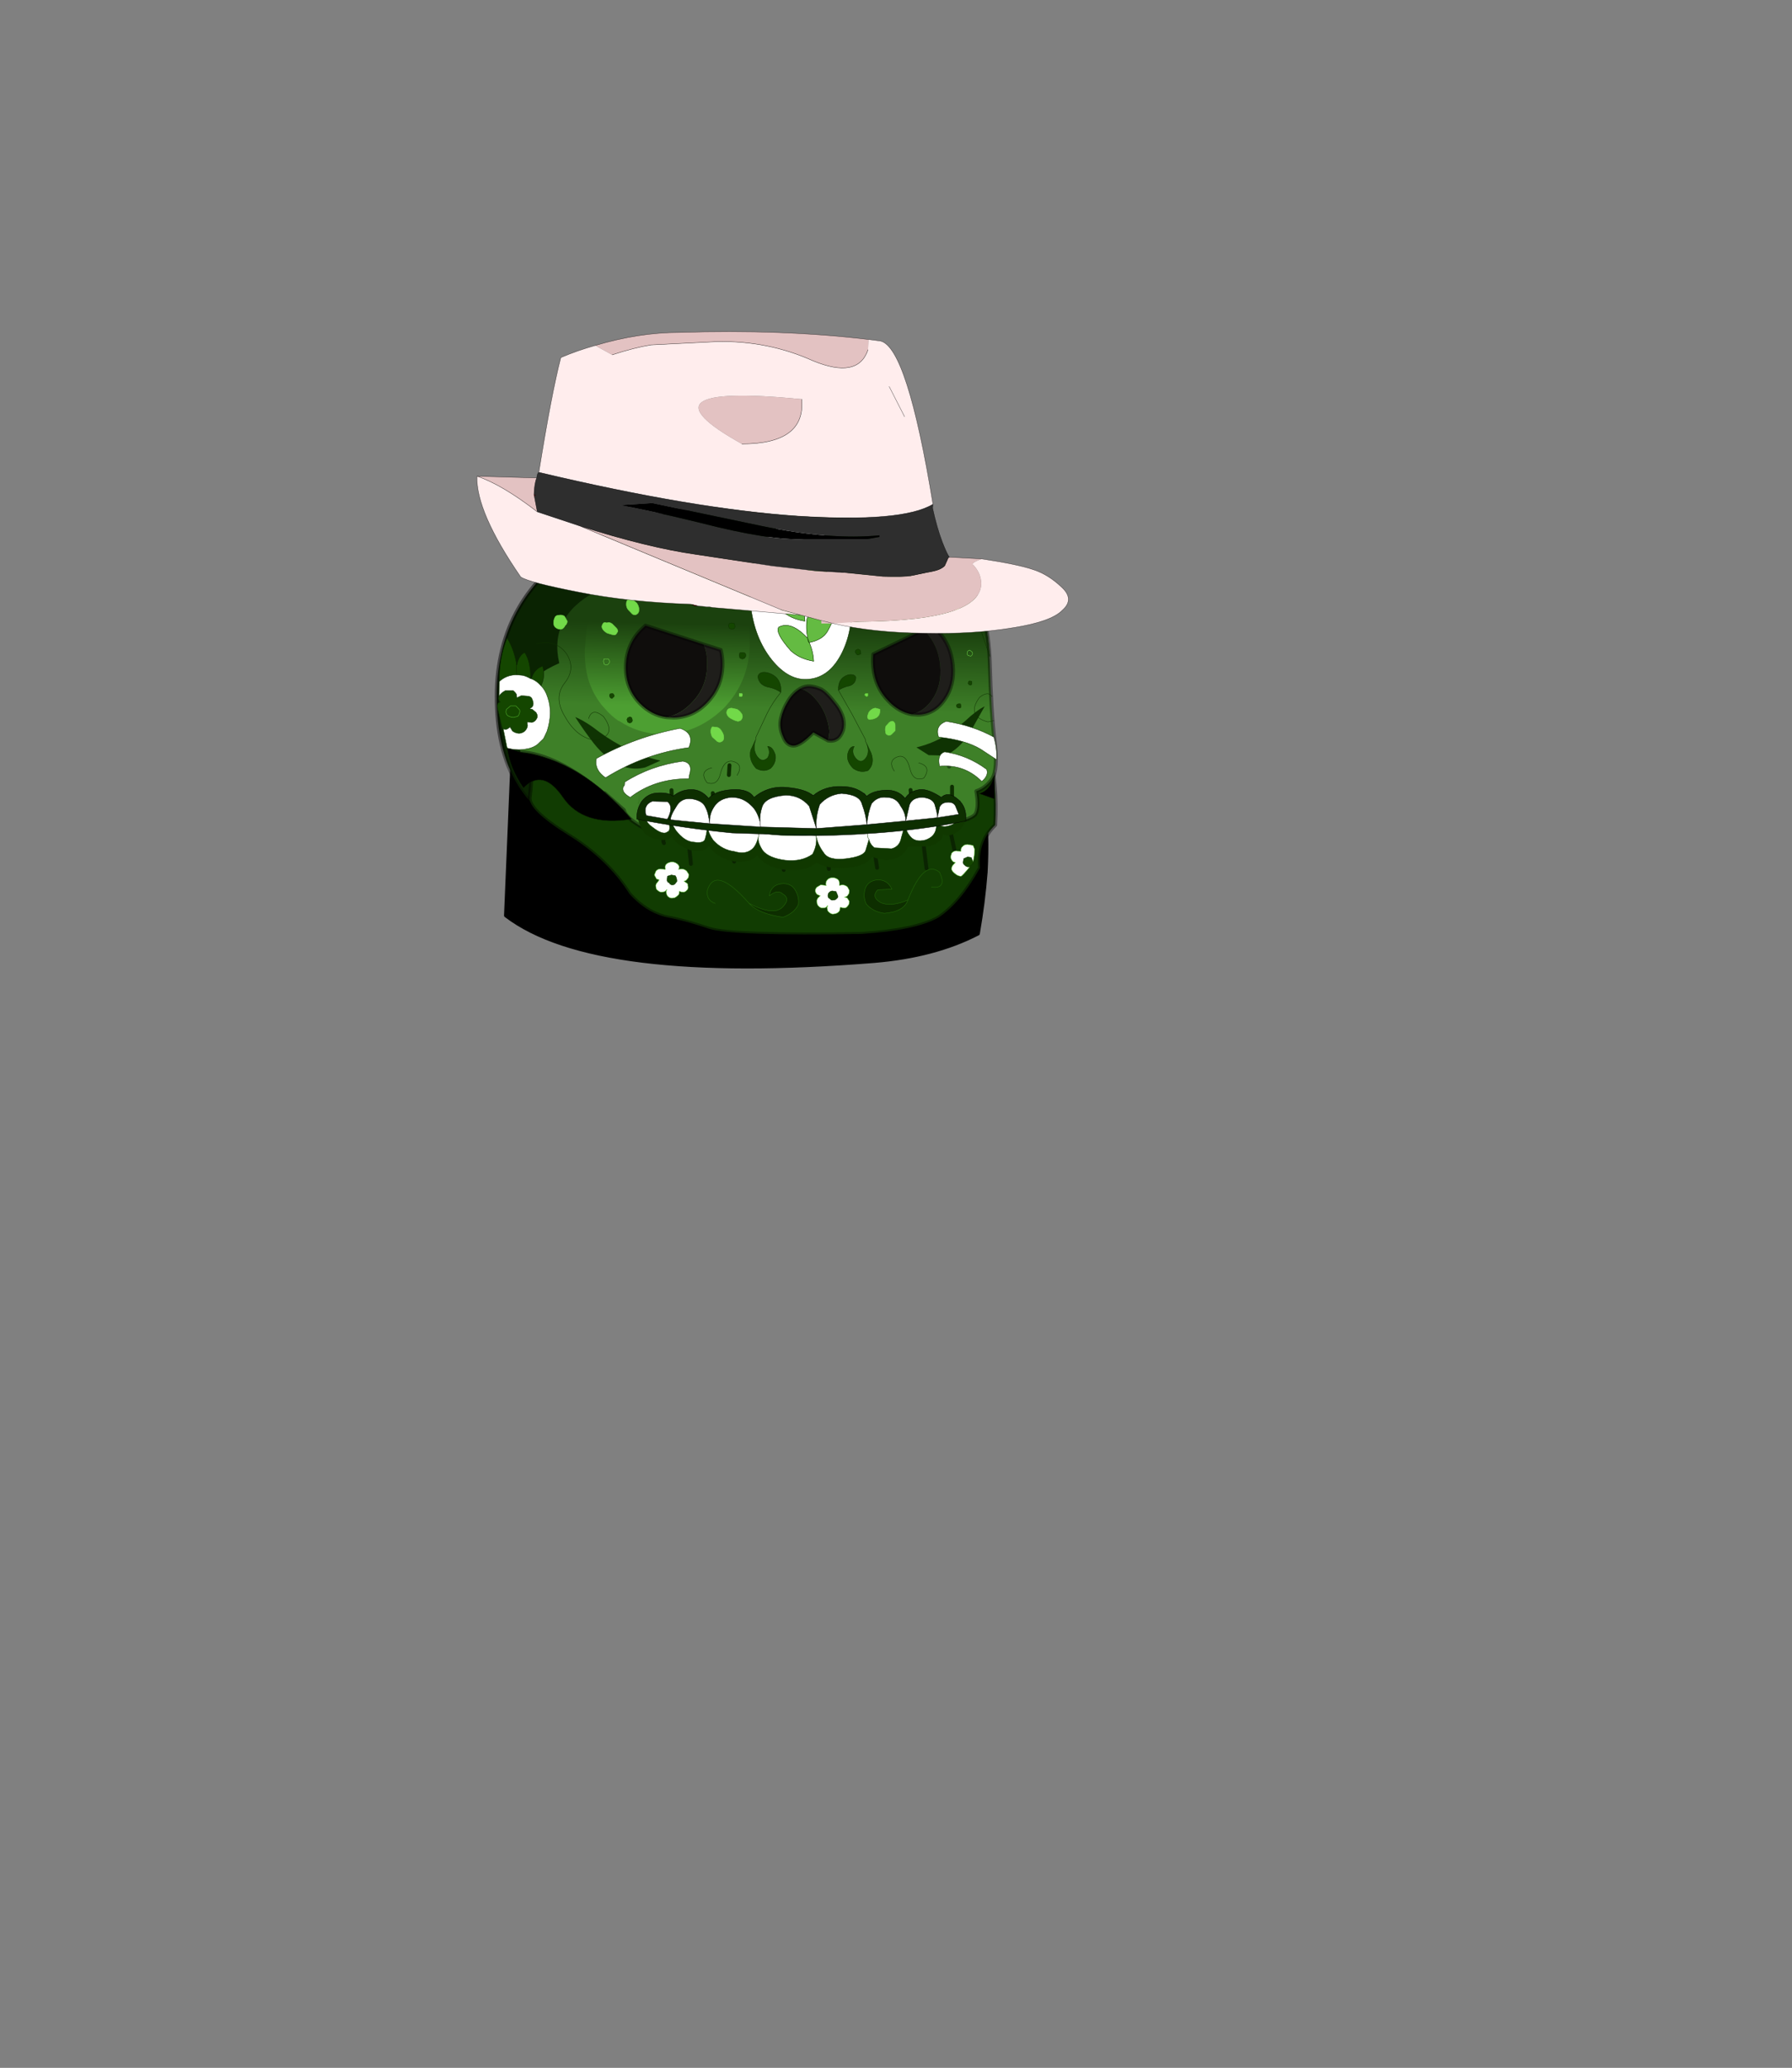 <?xml version="1.0" encoding="UTF-8" standalone="no"?>
<svg xmlns:xlink="http://www.w3.org/1999/xlink" height="531.5px" width="460.6px" xmlns="http://www.w3.org/2000/svg">
  <rect width="100%" height="100%" fill="#808080" stroke="none"/>
  <g transform="matrix(1.0, 0.0, 0.0, 1.0, 193.65, 334.05)">
    <use height="163.75" transform="matrix(1.0, 0.0, 0.0, 1.0, -71.1, -248.85)" width="152.1" xlink:href="#shape0"/>
  </g>
  <defs>
    <g id="shape0" transform="matrix(1.0, 0.0, 0.0, 1.0, 71.1, 248.85)">
      <path d="M59.7 -109.85 Q59.1 -102.1 57.7 -94.1 46.6 -88.35 31.1 -87.05 -40.8 -81.3 -63.6 -98.75 L-61.5 -148.8 55.6 -147.95 Q60.8 -129.25 59.7 -109.85" fill="#000000" fill-rule="evenodd" stroke="none"/>
      <path d="M59.7 -109.85 Q59.1 -102.1 57.7 -94.1 46.6 -88.35 31.1 -87.05 -40.8 -81.3 -63.6 -98.75 L-61.5 -148.8 55.6 -147.95 Q60.8 -129.25 59.7 -109.85 Z" fill="none" stroke="#000000" stroke-linecap="round" stroke-linejoin="round" stroke-opacity="0.988" stroke-width="1.0"/>
      <path d="M43.15 -194.25 Q59.4 -185.65 57.35 -175.3 65.55 -140.85 52.6 -122.95 6.25 -115.8 -42.0 -118.9 -64.65 -125.4 -65.9 -151.9 -67.2 -178.4 -46.15 -192.6 -31.45 -202.65 -10.9 -203.4 -2.9 -204.0 5.2 -203.4 26.85 -202.75 43.15 -194.25" fill="#0a2302" fill-rule="evenodd" stroke="none"/>
      <path d="M43.15 -194.25 Q59.4 -185.65 57.35 -175.3 65.55 -140.85 52.6 -122.95 6.25 -115.8 -42.0 -118.9 -64.65 -125.4 -65.9 -151.9 -67.2 -178.4 -46.15 -192.6 -31.45 -202.65 -10.9 -203.4 -2.9 -204.0 5.2 -203.4 26.85 -202.75 43.15 -194.25 Z" fill="none" stroke="url(#gradient0)" stroke-linecap="round" stroke-linejoin="round" stroke-width="1.0"/>
      <path d="M-23.8 -124.85 L-23.4 -122.25 -23.25 -122.1 -23.25 -121.6 -23.15 -120.45 -23.15 -120.35 -23.4 -120.6 -23.15 -120.45 -23.4 -120.7 -23.8 -124.85 M-23.4 -122.25 L-23.25 -121.6 -23.4 -122.25" fill="#cfc4a9" fill-rule="evenodd" stroke="none"/>
      <path d="M7.8 -110.45 L6.2 -120.0 7.8 -110.45 M19.4 -110.7 L18.15 -120.25 19.4 -110.7 M6.2 -120.0 L12.55 -120.2 18.15 -120.25 30.4 -120.1 Q34.75 -119.95 43.15 -121.6 48.8 -122.5 50.4 -121.45 L50.8 -127.85 55.65 -126.45 Q56.3 -130.6 55.8 -132.7 59.0 -141.75 60.4 -141.25 62.75 -132.85 62.15 -122.0 57.65 -117.7 58.25 -111.0 53.25 -101.95 47.55 -98.2 41.8 -94.95 27.8 -94.0 -5.55 -93.45 -11.45 -95.35 -17.05 -97.25 -21.3 -98.1 -27.25 -99.1 -31.9 -104.35 -37.5 -113.2 -47.65 -119.45 -57.9 -125.85 -57.5 -129.1 -57.0 -132.5 -56.85 -140.2 -51.4 -140.35 -48.5 -141.45 L-47.75 -141.95 Q-46.0 -143.25 -43.4 -143.25 -40.4 -140.35 -40.3 -136.6 -40.4 -132.75 -35.9 -128.35 -31.5 -124.0 -29.9 -132.7 -27.15 -133.6 -24.75 -131.75 L-18.0 -130.75 Q-10.95 -129.7 -7.45 -128.2 -0.95 -125.25 0.95 -119.5 L6.2 -120.0 M-23.8 -124.85 L-23.9 -125.25 Q-24.25 -126.0 -24.4 -127.95 -24.3 -128.7 -24.5 -129.35 L-24.65 -130.95 -24.5 -129.35 Q-24.3 -128.7 -24.4 -127.95 -24.25 -126.0 -23.9 -125.25 L-23.8 -124.85 -23.4 -120.7 -23.15 -120.45 -23.4 -120.6 -23.15 -120.35 -23.15 -120.45 -23.25 -121.6 -23.25 -122.1 -23.4 -122.25 -23.8 -124.85 M51.65 -115.7 L50.4 -121.45 51.65 -115.7 M44.5 -110.85 L43.15 -121.6 44.5 -110.85 M31.8 -111.0 L30.4 -120.1 31.8 -111.0 M-23.0 -117.35 L-23.15 -117.75 -23.05 -120.2 -23.15 -120.35 -23.05 -120.2 -23.15 -117.75 -23.0 -117.35 M-4.95 -112.6 L-7.45 -128.2 -4.95 -112.6 M-16.05 -112.0 L-18.0 -130.75 -16.05 -112.0" fill="#113c02" fill-rule="evenodd" stroke="none"/>
      <path d="M18.15 -120.25 L19.4 -110.7 M6.2 -120.0 L7.8 -110.45 M6.2 -120.0 L12.55 -120.2 18.15 -120.25 30.4 -120.1 Q34.75 -119.95 43.15 -121.6 48.8 -122.5 50.4 -121.45 L50.8 -127.85 55.65 -126.45 Q56.3 -130.6 55.8 -132.7 59.0 -141.75 60.4 -141.25 62.75 -132.85 62.15 -122.0 57.65 -117.7 58.25 -111.0 53.25 -101.95 47.55 -98.2 41.8 -94.95 27.8 -94.0 -5.55 -93.45 -11.45 -95.35 -17.05 -97.25 -21.3 -98.1 -27.25 -99.1 -31.9 -104.35 -37.5 -113.2 -47.65 -119.45 -57.9 -125.85 -57.5 -129.1 -57.0 -132.5 -56.85 -140.2 -51.4 -140.35 -48.5 -141.45 L-47.75 -141.95 Q-46.0 -143.25 -43.4 -143.25 -40.4 -140.35 -40.3 -136.6 -40.4 -132.75 -35.9 -128.35 -31.5 -124.0 -29.9 -132.7 -27.15 -133.6 -24.75 -131.75 L-18.0 -130.75 Q-10.95 -129.7 -7.45 -128.2 -0.95 -125.25 0.95 -119.5 L6.2 -120.0 M30.4 -120.1 L31.8 -111.0 M43.15 -121.6 L44.5 -110.85 M50.4 -121.45 L51.65 -115.7 M-24.65 -130.95 L-24.5 -129.35 Q-24.3 -128.7 -24.4 -127.95 -24.25 -126.0 -23.9 -125.25 L-23.8 -124.85 -23.4 -122.25 -23.25 -121.6 -23.15 -120.45 -23.15 -120.35 -23.05 -120.2 -23.15 -117.75 -23.0 -117.35 M-18.0 -130.75 L-16.05 -112.0 M-7.45 -128.2 L-4.95 -112.6" fill="none" stroke="#000000" stroke-linecap="round" stroke-linejoin="round" stroke-opacity="0.4" stroke-width="1.0"/>
      <path d="M-59.85 -140.75 L-61.4 -145.0 Q-63.5 -150.25 -60.35 -156.0 -56.4 -160.75 -49.9 -163.6 -55.4 -187.4 -1.45 -189.65 20.7 -190.1 36.05 -187.25 45.9 -185.0 55.65 -183.75 60.25 -177.15 60.75 -164.0 61.1 -150.85 62.0 -143.5 62.9 -136.35 61.35 -133.85 59.65 -131.45 57.3 -130.7 58.05 -126.5 57.05 -124.75 55.8 -123.35 51.05 -122.6 L41.3 -121.95 39.0 -121.7 33.45 -121.35 29.3 -121.1 20.95 -120.7 15.9 -120.35 3.8 -120.45 -9.9 -120.7 -20.75 -121.0 -28.5 -121.45 Q-32.75 -123.75 -33.3 -125.85 L-38.25 -130.2 -38.75 -130.35 Q-50.65 -140.2 -59.85 -140.75 M3.35 -129.5 L3.8 -120.45 3.35 -129.5 M14.95 -129.35 L15.9 -120.35 14.95 -129.35 M28.3 -129.75 L29.3 -121.1 28.3 -129.75 M51.05 -131.85 L51.05 -122.6 51.05 -131.85 M50.3 -137.0 L49.25 -139.2 50.3 -137.0 M-6.3 -134.85 L-6.15 -137.35 -6.3 -134.85 M-9.9 -120.7 L-10.45 -130.2 -9.9 -120.7 M41.3 -121.95 L40.4 -131.0 41.3 -121.95 M-29.55 -127.45 L-29.5 -127.45 -29.25 -130.25 -29.55 -127.45 M-21.05 -130.95 L-20.75 -121.0 -21.05 -130.95" fill="url(#gradient1)" fill-rule="evenodd" stroke="none"/>
      <path d="M55.65 -183.75 Q60.25 -177.15 60.75 -164.0 61.1 -150.85 62.0 -143.5 62.9 -136.35 61.35 -133.85 59.65 -131.45 57.3 -130.7 58.05 -126.5 57.05 -124.75 55.8 -123.35 51.05 -122.6 L41.3 -121.95 39.0 -121.7 33.45 -121.35 29.3 -121.1 20.95 -120.7 15.9 -120.35 3.8 -120.45 -9.9 -120.7 -20.75 -121.0 -28.5 -121.45 Q-32.75 -123.75 -33.3 -125.85 L-38.25 -130.2 M-38.75 -130.35 Q-50.65 -140.2 -59.85 -140.75 M29.3 -121.1 L28.3 -129.75 M15.9 -120.35 L14.95 -129.35 M3.8 -120.45 L3.35 -129.5 M49.25 -139.2 L50.3 -137.0" fill="none" stroke="#000000" stroke-linecap="round" stroke-linejoin="round" stroke-opacity="0.4" stroke-width="1.0"/>
      <path d="M51.05 -122.6 L51.05 -131.85 M40.4 -131.0 L41.3 -121.95 M-10.45 -130.2 L-9.9 -120.7 M-6.15 -137.35 L-6.3 -134.85 M-20.75 -121.0 L-21.05 -130.95" fill="none" stroke="#0d2e00" stroke-linecap="round" stroke-linejoin="round" stroke-width="1.0"/>
      <path d="M12.05 -157.05 Q13.3 -157.75 14.55 -157.65 15.7 -157.6 17.25 -156.95 18.75 -156.3 21.4 -152.8 23.95 -149.35 23.0 -146.25 21.95 -143.25 19.2 -143.7 L19.55 -146.05 Q18.95 -151.1 15.95 -154.4 14.1 -156.55 12.05 -157.05" fill="#1f1e1b" fill-rule="evenodd" stroke="none"/>
      <path d="M12.05 -157.05 Q14.1 -156.55 15.95 -154.4 18.95 -151.1 19.55 -146.05 L19.2 -143.7 15.4 -145.8 Q12.0 -142.3 10.2 -142.4 8.45 -142.5 7.6 -144.8 6.6 -147.05 7.05 -149.25 7.5 -151.55 8.8 -153.65 10.05 -155.85 12.05 -157.05" fill="#0f0d0c" fill-rule="evenodd" stroke="none"/>
      <path d="M19.2 -143.7 Q21.95 -143.25 23.0 -146.25 23.95 -149.35 21.4 -152.8 18.75 -156.3 17.25 -156.95 15.7 -157.6 14.55 -157.65 13.3 -157.75 12.05 -157.05 10.05 -155.85 8.8 -153.65 7.5 -151.55 7.05 -149.25 6.6 -147.05 7.6 -144.8 8.45 -142.5 10.2 -142.4 12.0 -142.3 15.4 -145.8 L19.2 -143.7 Z" fill="none" stroke="#000000" stroke-linecap="round" stroke-linejoin="round" stroke-opacity="0.4" stroke-width="1.0"/>
      <path d="M-5.8 -182.5 Q-1.55 -177.65 -0.95 -170.85 L-0.95 -167.75 Q-1.3 -158.6 -7.65 -152.0 -13.4 -146.45 -20.55 -145.5 L-22.5 -145.35 -22.9 -145.35 -23.0 -145.35 -24.4 -145.35 Q-30.0 -145.75 -34.25 -148.6 L-34.8 -148.85 Q-36.4 -149.95 -37.8 -151.5 L-39.0 -152.85 Q-41.9 -156.5 -42.85 -161.1 -43.4 -163.85 -43.35 -167.0 L-42.9 -172.15 Q-42.5 -176.5 -33.8 -181.6 -25.4 -186.65 -20.15 -188.1 -15.2 -189.6 -10.3 -186.5 -8.4 -185.15 -6.65 -183.4 L-5.8 -182.5" fill="url(#gradient2)" fill-rule="evenodd" stroke="none"/>
      <path d="M-23.9 -138.55 L-27.8 -136.8 Q-30.4 -136.15 -33.05 -136.9 -37.6 -138.65 -41.0 -142.95 -43.6 -146.3 -45.8 -149.75 -43.1 -148.65 -39.6 -145.9 -36.05 -143.3 -32.05 -141.35 -28.15 -139.5 -23.9 -138.55" fill="#0f3303" fill-rule="evenodd" stroke="none"/>
      <path d="M41.9 -141.95 L45.05 -139.95 49.3 -139.85 Q52.95 -141.5 55.65 -145.75 L59.45 -152.5 Q57.3 -151.45 54.5 -148.8 51.7 -146.3 48.45 -144.45 45.3 -142.75 41.9 -141.95" fill="#0f3303" fill-rule="evenodd" stroke="none"/>
      <path d="M-12.8 -168.4 Q-11.8 -166.1 -11.9 -163.25 -11.9 -157.65 -15.55 -153.75 -18.5 -150.45 -22.3 -149.7 -26.15 -150.2 -29.15 -153.25 -32.8 -157.0 -32.8 -162.6 -32.75 -166.0 -31.3 -168.85 -30.5 -170.5 -29.05 -172.0 L-27.75 -173.25 -12.8 -168.4" fill="#0f0d0c" fill-rule="evenodd" stroke="none"/>
      <path d="M-12.8 -168.4 L-8.4 -167.0 Q-7.95 -165.35 -7.95 -163.4 -7.95 -157.85 -11.55 -153.85 -15.2 -149.75 -20.4 -149.6 L-22.3 -149.7 Q-18.5 -150.45 -15.55 -153.75 -11.9 -157.65 -11.9 -163.25 -11.8 -166.1 -12.8 -168.4" fill="#1f1e1b" fill-rule="evenodd" stroke="none"/>
      <path d="M-22.3 -149.7 L-20.4 -149.6 Q-15.2 -149.75 -11.55 -153.85 -7.95 -157.85 -7.95 -163.4 -7.95 -165.35 -8.4 -167.0 L-12.8 -168.4 -27.75 -173.25 -29.05 -172.0 Q-30.5 -170.5 -31.3 -168.85 -32.75 -166.0 -32.8 -162.6 -32.8 -157.0 -29.15 -153.25 -26.15 -150.2 -22.3 -149.7 Z" fill="none" stroke="#000000" stroke-linecap="round" stroke-linejoin="round" stroke-opacity="0.4" stroke-width="1.0"/>
      <path d="M43.75 -172.15 L45.8 -173.25 47.4 -171.85 Q50.75 -168.35 51.25 -163.1 51.75 -158.0 49.15 -154.25 46.55 -150.5 42.4 -150.35 L40.75 -150.45 Q43.8 -151.15 45.9 -154.15 48.5 -157.85 48.0 -163.1 47.5 -168.25 44.15 -171.75 L43.75 -172.15" fill="#1f1e1b" fill-rule="evenodd" stroke="none"/>
      <path d="M43.75 -172.15 L44.15 -171.75 Q47.5 -168.25 48.0 -163.1 48.5 -157.85 45.9 -154.15 43.8 -151.15 40.75 -150.45 37.5 -151.0 34.75 -153.85 31.3 -157.35 30.8 -162.5 30.65 -164.25 30.8 -165.9 L43.75 -172.15" fill="#0f0d0c" fill-rule="evenodd" stroke="none"/>
      <path d="M40.75 -150.45 L42.4 -150.35 Q46.55 -150.5 49.15 -154.25 51.75 -158.0 51.25 -163.1 50.75 -168.35 47.4 -171.85 L45.8 -173.25 43.75 -172.15 30.8 -165.9 Q30.65 -164.25 30.8 -162.5 31.3 -157.35 34.75 -153.85 37.5 -151.0 40.75 -150.45 Z" fill="none" stroke="#000000" stroke-linecap="round" stroke-linejoin="round" stroke-opacity="0.4" stroke-width="1.0"/>
      <path d="M54.05 -176.65 Q54.2 -175.95 53.65 -175.25 L52.35 -174.55 Q51.8 -174.25 51.4 -174.8 50.95 -174.95 51.25 -175.8 51.4 -176.5 51.8 -177.05 52.35 -177.6 52.8 -177.6 L53.9 -177.5 Q54.35 -177.2 54.05 -176.65 M40.95 -180.3 L40.7 -179.0 Q40.4 -178.3 40.0 -178.3 39.4 -178.2 39.0 -178.75 38.45 -179.3 38.45 -180.15 L38.55 -181.25 Q38.85 -182.0 39.3 -182.1 39.85 -182.1 40.25 -181.55 L40.95 -180.3 M47.0 -181.25 L47.6 -180.55 47.6 -179.0 47.0 -177.9 Q46.3 -177.5 45.9 -177.6 45.35 -177.75 45.35 -178.3 45.2 -179.0 45.35 -179.85 45.35 -180.55 45.9 -180.85 46.3 -181.25 47.0 -181.25 M32.4 -180.3 L33.35 -180.15 34.35 -179.0 34.65 -177.75 Q34.5 -177.05 34.05 -176.75 33.65 -176.5 32.95 -176.9 32.4 -177.35 32.1 -178.05 31.7 -178.75 31.8 -179.3 31.95 -180.0 32.4 -180.3 M28.6 -155.55 L28.85 -155.8 29.15 -155.8 29.45 -155.8 29.45 -155.55 29.45 -155.25 29.15 -155.0 Q28.6 -155.25 28.6 -155.55 M29.45 -150.35 Q29.55 -151.05 30.25 -151.6 30.85 -152.05 31.4 -152.05 L32.5 -151.75 Q32.65 -151.35 32.4 -150.6 32.25 -150.05 31.7 -149.65 30.95 -149.2 30.4 -149.2 29.7 -148.95 29.45 -149.35 29.15 -149.8 29.45 -150.35 M36.45 -146.25 L35.5 -145.3 Q34.9 -144.85 34.5 -145.15 33.95 -145.3 33.95 -146.0 33.8 -146.7 34.05 -147.4 L34.9 -148.35 Q35.5 -148.8 35.9 -148.65 36.45 -148.25 36.45 -147.65 L36.45 -146.25 M-32.2 -177.35 Q-32.75 -178.05 -32.65 -179.0 -32.65 -179.6 -32.2 -180.0 -31.65 -180.3 -31.1 -180.0 L-29.95 -179.0 Q-29.4 -178.2 -29.4 -177.35 -29.4 -176.5 -29.95 -176.2 -30.4 -175.8 -31.1 -176.2 L-32.2 -177.35 M-37.7 -173.95 Q-37.0 -174.25 -36.3 -173.7 L-35.15 -172.55 Q-34.6 -171.85 -35.05 -171.45 -35.3 -170.75 -36.0 -170.85 L-37.55 -171.3 Q-38.55 -171.85 -38.85 -172.55 -39.1 -173.1 -38.7 -173.7 -38.4 -174.25 -37.7 -173.95 M-3.2 -155.8 L-2.95 -155.8 -2.8 -155.55 Q-2.8 -155.25 -2.95 -155.1 -2.95 -155.0 -3.2 -155.0 L-3.65 -155.1 -3.65 -155.55 -3.65 -155.8 -3.2 -155.8 M-6.75 -151.45 Q-6.45 -152.05 -5.6 -152.05 L-4.2 -151.75 Q-3.5 -151.35 -2.95 -150.5 -2.65 -149.8 -2.95 -149.35 -3.1 -148.8 -3.95 -148.65 -4.75 -148.8 -5.45 -149.2 -6.45 -149.65 -6.75 -150.35 -7.0 -150.9 -6.75 -151.45 M-50.95 -175.5 Q-50.65 -175.95 -49.8 -175.95 -49.1 -176.05 -48.55 -175.65 L-47.85 -174.4 Q-47.85 -173.7 -48.4 -173.25 -48.8 -172.4 -49.5 -172.3 -50.35 -172.3 -50.95 -172.85 -51.35 -173.25 -51.35 -173.95 -51.35 -174.8 -50.95 -175.5 M-8.15 -146.1 Q-7.6 -145.3 -7.6 -144.45 -7.6 -143.75 -8.15 -143.45 -8.7 -143.15 -9.25 -143.45 L-10.55 -144.6 Q-10.95 -145.3 -10.95 -146.1 -10.95 -146.85 -10.55 -147.25 L-9.25 -147.1 Q-8.55 -146.85 -8.15 -146.1" fill="#72d949" fill-rule="evenodd" stroke="none"/>
      <path d="M53.35 -152.3 Q53.2 -152.05 52.95 -152.05 L52.5 -152.15 Q52.2 -152.3 52.2 -152.6 52.1 -152.75 52.35 -153.0 L52.65 -153.15 53.2 -153.15 53.35 -152.75 53.35 -152.3 M56.15 -158.2 L55.9 -157.95 55.45 -158.05 55.2 -158.35 55.3 -158.9 55.6 -159.05 56.15 -158.9 56.15 -158.65 56.15 -158.2 M28.6 -173.55 L29.15 -173.8 29.85 -173.55 30.0 -173.25 29.85 -172.55 Q29.7 -172.3 29.45 -172.3 L28.85 -172.4 28.6 -172.85 28.6 -173.55 M0.6 -144.0 Q-0.25 -141.6 0.85 -139.8 2.15 -137.85 3.65 -139.25 4.5 -140.65 3.65 -142.2 4.95 -142.2 5.65 -139.95 5.9 -137.95 4.4 -136.55 2.7 -135.45 0.7 -136.55 -1.25 -138.65 -0.7 -141.2 L0.6 -144.0 M7.05 -156.1 Q5.9 -156.95 4.25 -157.35 1.4 -157.8 1.15 -160.2 1.55 -161.6 3.65 -161.15 7.35 -160.05 7.05 -156.1 M27.6 -165.95 L27.15 -165.8 Q26.9 -165.65 26.6 -165.8 L26.2 -166.35 Q26.05 -166.65 26.35 -166.95 L26.9 -167.2 27.45 -166.95 27.6 -166.5 27.6 -165.95 M24.1 -157.65 Q22.8 -157.25 21.85 -156.65 21.7 -159.75 24.35 -160.6 26.05 -160.9 26.35 -159.9 26.2 -157.95 24.1 -157.65 M29.0 -143.15 L30.25 -140.5 Q31.25 -137.7 29.45 -136.0 27.45 -135.3 25.65 -136.55 23.95 -138.25 24.2 -140.1 24.65 -142.2 25.9 -142.2 25.05 -140.65 26.35 -139.1 27.75 -137.55 29.0 -139.35 30.0 -140.9 29.0 -143.15 M19.45 -104.65 Q19.85 -105.05 20.3 -105.05 L21.25 -104.9 21.7 -103.8 Q21.85 -103.4 21.4 -103.1 21.1 -102.7 20.55 -102.7 20.0 -102.55 19.6 -103.1 19.15 -103.25 19.15 -103.8 19.15 -104.35 19.45 -104.65 M55.6 -111.25 L55.2 -111.25 Q54.75 -111.25 54.35 -111.65 53.9 -111.95 53.9 -112.4 L54.05 -113.35 55.05 -113.8 56.0 -113.65 56.45 -112.5 Q56.45 -111.95 56.15 -111.8 L55.6 -111.25 M-13.9 -181.55 Q-13.9 -180.55 -14.5 -180.0 -15.05 -179.3 -15.75 -179.6 -16.3 -179.6 -16.6 -180.3 -17.0 -181.0 -16.75 -182.0 -16.6 -182.8 -16.05 -183.4 L-15.05 -183.95 Q-14.35 -183.8 -13.9 -183.1 -13.65 -182.55 -13.9 -181.55 M-4.9 -173.8 L-4.75 -173.1 Q-4.75 -172.7 -4.9 -172.55 -5.2 -172.3 -5.6 -172.3 L-6.2 -172.55 -6.45 -173.25 -6.2 -173.8 -5.6 -173.95 -4.9 -173.8 M-24.45 -181.25 Q-24.6 -182.1 -24.35 -182.8 L-23.35 -183.65 Q-22.8 -183.8 -22.2 -183.1 -21.65 -182.55 -21.65 -181.85 -21.4 -180.85 -21.65 -180.15 -22.1 -179.3 -22.5 -179.3 -23.05 -179.0 -23.65 -179.75 -24.35 -180.3 -24.45 -181.25 M-36.0 -155.7 L-35.75 -155.25 Q-35.75 -155.0 -36.0 -154.85 L-36.3 -154.55 Q-36.7 -154.55 -36.85 -154.85 L-37.0 -155.25 -36.85 -155.7 -36.3 -155.8 -36.0 -155.7 M-32.35 -149.5 L-31.8 -149.8 Q-31.5 -149.8 -31.25 -149.5 L-31.1 -148.95 Q-31.1 -148.65 -31.25 -148.5 -31.5 -148.25 -31.8 -148.25 -32.05 -148.25 -32.35 -148.5 L-32.5 -149.1 -32.35 -149.5 M-2.95 -164.7 L-3.5 -164.95 -3.65 -165.65 -3.5 -166.25 -2.95 -166.35 -2.25 -166.25 Q-1.95 -165.95 -1.95 -165.65 -1.95 -165.25 -2.25 -164.95 -2.4 -164.7 -2.95 -164.7 M-65.3 -158.9 Q-65.4 -164.95 -63.3 -170.05 -61.6 -167.35 -60.9 -163.55 L-60.8 -163.15 Q-60.35 -165.55 -58.8 -166.35 -57.25 -164.1 -57.25 -159.6 -58.25 -160.2 -59.25 -160.45 L-60.8 -160.6 Q-63.45 -160.6 -65.3 -158.9 M-57.1 -159.6 Q-56.3 -162.15 -54.15 -162.85 -53.45 -160.05 -54.6 -157.8 -55.7 -159.05 -57.1 -159.6 M-64.3 -146.7 Q-64.6 -146.95 -64.7 -147.55 L-65.55 -151.2 Q-66.25 -153.55 -65.0 -153.55 L-65.3 -153.85 -65.55 -154.55 -65.4 -155.0 -65.3 -155.25 Q-64.85 -155.95 -63.75 -156.55 L-61.75 -156.55 Q-61.05 -155.95 -60.9 -155.55 L-60.8 -154.7 -59.65 -155.25 -57.7 -155.1 Q-57.0 -154.85 -56.85 -154.3 -56.4 -153.3 -56.7 -152.6 -57.0 -152.05 -57.7 -151.9 L-56.85 -151.75 -55.85 -150.9 Q-55.3 -150.05 -55.7 -149.35 -56.15 -148.5 -57.0 -148.35 L-58.1 -148.5 -58.1 -147.95 Q-57.95 -147.4 -58.25 -146.85 -58.65 -146.0 -59.5 -145.7 -60.2 -145.4 -61.05 -145.7 -62.05 -146.0 -62.2 -146.7 -62.6 -146.95 -62.45 -147.4 -62.75 -146.85 -63.6 -146.55 L-64.3 -146.7 M-60.9 -163.55 Q-61.05 -163.15 -60.8 -160.6 -61.05 -163.15 -60.9 -163.55 M-63.45 -151.75 Q-63.75 -151.05 -63.45 -150.5 -63.3 -150.05 -62.45 -149.8 -61.6 -149.5 -61.2 -149.8 -60.35 -149.8 -60.2 -150.6 -59.95 -151.05 -60.1 -151.6 L-61.05 -152.6 -62.45 -152.6 -63.45 -151.75 -62.45 -152.6 -61.05 -152.6 -60.1 -151.6 Q-59.95 -151.05 -60.2 -150.6 -60.35 -149.8 -61.2 -149.8 -61.6 -149.5 -62.45 -149.8 -63.3 -150.05 -63.45 -150.5 -63.75 -151.05 -63.45 -151.75 M-21.1 -109.15 L-20.1 -109.0 Q-19.7 -108.45 -19.7 -107.9 -19.55 -107.45 -19.95 -107.15 -20.25 -106.6 -20.8 -106.6 -21.4 -106.6 -21.65 -107.15 -22.2 -107.3 -22.2 -107.9 L-22.1 -108.85 -21.1 -109.15" fill="#144600" fill-rule="evenodd" stroke="none"/>
      <path d="M12.05 -179.55 L11.55 -180.45 Q7.35 -184.8 4.25 -183.1 3.25 -181.55 7.35 -177.05 9.6 -174.95 13.25 -174.4 13.1 -176.9 12.1 -179.15 15.65 -179.75 17.05 -182.0 19.7 -186.75 18.45 -188.15 14.65 -189.85 12.0 -185.35 11.4 -182.8 12.05 -179.55 M13.95 -170.1 L13.8 -170.15 Q9.6 -174.55 6.5 -172.85 5.5 -171.45 9.6 -166.8 11.85 -164.7 15.5 -164.1 15.35 -166.65 14.35 -168.9 17.75 -169.6 19.0 -171.7 21.7 -176.5 20.55 -177.9 16.6 -179.6 13.8 -175.1 13.4 -172.7 13.95 -170.1 M4.65 -164.55 Q0.3 -170.05 -0.7 -178.3 -1.4 -186.6 1.55 -192.95 4.8 -199.25 10.15 -199.85 15.5 -200.4 19.7 -194.9 24.2 -189.3 25.05 -181.0 25.9 -172.7 22.8 -166.35 19.7 -160.05 14.35 -159.5 9.15 -158.9 4.65 -164.55 M17.3 -106.6 L18.75 -106.45 18.6 -106.75 Q18.6 -107.45 19.0 -107.9 19.45 -108.45 20.4 -108.45 21.1 -108.45 21.7 -108.0 22.1 -107.6 22.1 -107.15 L22.1 -106.45 22.8 -106.6 Q23.65 -106.6 24.2 -106.05 L24.65 -105.2 Q24.65 -104.35 24.35 -104.1 24.1 -103.5 23.35 -103.5 L24.1 -103.25 24.65 -102.4 Q24.65 -101.55 24.2 -101.15 23.8 -100.55 23.1 -100.7 L22.4 -100.85 Q22.25 -100.85 22.25 -100.45 22.25 -100.0 21.85 -99.6 21.25 -99.15 20.7 -99.15 20.15 -99.0 19.6 -99.45 19.0 -99.85 19.0 -100.45 18.85 -100.85 19.15 -101.25 L19.0 -101.25 Q18.75 -100.7 18.05 -100.7 17.3 -100.55 16.75 -101.15 16.35 -101.55 16.35 -102.1 16.2 -102.7 16.6 -103.25 L17.2 -103.8 16.5 -104.1 Q16.05 -104.35 15.9 -105.05 15.9 -105.65 16.35 -106.05 L17.3 -106.6 M19.45 -104.65 Q19.15 -104.35 19.15 -103.8 19.15 -103.25 19.6 -103.1 20.0 -102.55 20.55 -102.7 21.1 -102.7 21.4 -103.1 21.85 -103.4 21.7 -103.8 L21.25 -104.9 20.3 -105.05 Q19.85 -105.05 19.45 -104.65 M59.95 -136.3 Q60.55 -134.75 58.7 -133.2 54.2 -137.7 47.85 -137.1 47.15 -140.1 49.15 -140.8 55.05 -139.95 59.95 -136.3 M61.8 -144.6 Q62.65 -141.6 62.5 -138.8 L58.4 -141.5 Q54.5 -143.85 47.6 -144.6 46.6 -147.55 49.55 -148.65 56.45 -147.55 61.8 -144.6 M55.6 -111.25 Q53.65 -108.85 53.35 -108.85 52.65 -108.85 51.95 -109.4 50.95 -110.15 50.95 -110.7 50.95 -111.4 51.4 -111.8 L51.95 -112.4 Q51.5 -112.4 51.25 -112.65 50.8 -113.1 50.7 -113.8 L50.95 -114.75 Q51.5 -115.35 52.1 -115.35 L53.35 -115.2 53.35 -115.45 Q53.35 -116.15 53.75 -116.45 54.2 -117.0 55.05 -117.0 L56.45 -116.75 56.85 -115.75 56.75 -114.2 56.45 -112.5 56.0 -113.65 55.05 -113.8 54.05 -113.35 53.9 -112.4 Q53.9 -111.95 54.35 -111.65 54.75 -111.25 55.2 -111.25 L55.6 -111.25 M-57.25 -159.6 L-57.1 -159.6 Q-55.7 -159.05 -54.6 -157.8 -53.45 -156.65 -52.9 -154.85 -51.5 -150.9 -53.05 -146.1 L-53.75 -144.6 -54.0 -144.15 -55.45 -142.75 Q-56.7 -141.75 -58.65 -141.5 -60.2 -141.2 -62.05 -141.5 L-63.3 -141.75 -64.3 -146.7 -63.6 -146.55 Q-62.75 -146.85 -62.45 -147.4 -62.6 -146.95 -62.2 -146.7 -62.05 -146.0 -61.05 -145.7 -60.2 -145.4 -59.5 -145.7 -58.65 -146.0 -58.25 -146.85 -57.95 -147.4 -58.1 -147.95 L-58.1 -148.5 -57.0 -148.35 Q-56.15 -148.5 -55.7 -149.35 -55.3 -150.05 -55.85 -150.9 L-56.85 -151.75 -57.7 -151.9 Q-57.0 -152.05 -56.7 -152.6 -56.4 -153.3 -56.85 -154.3 -57.0 -154.85 -57.7 -155.1 L-59.65 -155.25 -60.8 -154.7 -60.9 -155.55 Q-61.05 -155.95 -61.75 -156.55 L-63.75 -156.55 Q-64.85 -155.95 -65.3 -155.25 L-65.4 -155.0 -65.3 -158.65 -65.3 -158.9 Q-63.45 -160.6 -60.8 -160.6 L-59.25 -160.45 Q-58.25 -160.2 -57.25 -159.6 M-16.6 -141.9 Q-28.0 -140.35 -38.0 -134.15 -40.95 -136.15 -40.35 -139.1 -30.25 -144.7 -18.85 -146.85 -15.05 -145.55 -16.6 -141.9 M-16.6 -133.9 L-16.75 -133.9 Q-25.45 -133.9 -31.65 -129.1 -34.2 -130.5 -33.35 -132.05 L-33.2 -132.05 -33.05 -133.05 Q-26.45 -137.25 -18.15 -138.4 -15.45 -137.95 -16.45 -134.85 L-16.6 -133.9 M-20.95 -112.5 Q-20.25 -112.5 -19.7 -112.1 -19.1 -111.65 -19.1 -111.25 -19.1 -110.85 -19.25 -110.55 L-18.55 -110.7 Q-17.7 -110.7 -17.15 -110.15 L-16.6 -109.3 Q-16.6 -108.45 -17.0 -108.15 -17.3 -107.6 -17.85 -107.6 L-17.3 -107.15 Q-16.85 -107.05 -16.85 -106.45 -16.6 -105.65 -17.15 -105.2 -17.6 -104.65 -18.3 -104.8 -18.85 -104.8 -19.0 -105.05 L-19.1 -104.5 Q-19.1 -104.1 -19.55 -103.8 -20.1 -103.25 -20.65 -103.25 -21.25 -103.1 -21.8 -103.5 -22.35 -103.95 -22.35 -104.5 -22.5 -105.05 -22.2 -105.35 L-22.35 -105.35 Q-22.65 -104.8 -23.35 -104.8 -24.05 -104.65 -24.6 -105.2 -25.05 -105.5 -25.05 -106.05 -25.2 -106.75 -24.75 -107.15 L-24.2 -107.9 -24.9 -108.15 -25.45 -109.15 -25.05 -110.15 Q-24.6 -110.7 -23.9 -110.7 L-22.65 -110.55 -22.65 -110.85 Q-22.8 -111.55 -22.35 -111.95 -21.95 -112.4 -20.95 -112.5 M-21.1 -109.15 L-22.1 -108.85 -22.2 -107.9 Q-22.2 -107.3 -21.65 -107.15 -21.4 -106.6 -20.8 -106.6 -20.25 -106.6 -19.95 -107.15 -19.55 -107.45 -19.7 -107.9 -19.7 -108.45 -20.1 -109.0 L-21.1 -109.15" fill="#ffffff" fill-rule="evenodd" stroke="none"/>
      <path d="M12.1 -179.15 Q13.1 -176.9 13.25 -174.4 9.6 -174.95 7.35 -177.05 3.25 -181.55 4.25 -183.1 7.35 -184.8 11.55 -180.45 L12.05 -179.55 12.1 -179.3 12.1 -179.15 M13.95 -170.05 Q13.95 -169.45 14.25 -168.9 L14.35 -168.9 Q15.35 -166.65 15.5 -164.1 11.85 -164.7 9.6 -166.8 5.5 -171.45 6.5 -172.85 9.6 -174.55 13.8 -170.15 L13.95 -170.1 13.95 -170.05 13.95 -170.1 Q13.4 -172.7 13.8 -175.1 16.6 -179.6 20.55 -177.9 21.7 -176.5 19.0 -171.7 17.75 -169.6 14.35 -168.9 L13.95 -170.05" fill="#64bb42" fill-rule="evenodd" stroke="none"/>
      <path d="M12.05 -179.55 Q11.4 -182.8 12.0 -185.35 14.65 -189.85 18.45 -188.15 19.7 -186.75 17.05 -182.0 15.65 -179.75 12.1 -179.15 L12.1 -179.3 12.05 -179.55" fill="#63db34" fill-rule="evenodd" stroke="none"/>
      <path d="M-1.1 -101.85 Q5.1 -98.6 7.45 -100.85 9.7 -103.1 7.45 -104.35 6.2 -105.5 4.1 -103.8 4.5 -106.6 7.2 -106.9 9.6 -107.15 10.7 -105.35 11.85 -103.4 11.55 -101.55 10.45 -99.3 7.6 -98.3 1.4 -99.15 -1.1 -101.85 M39.7 -102.7 Q38.7 -99.7 33.65 -99.3 30.7 -99.7 29.0 -101.7 28.15 -103.5 28.7 -105.5 29.3 -107.6 31.8 -107.9 34.5 -108.0 35.6 -105.5 L31.95 -105.35 Q30.25 -103.5 32.65 -102.1 35.2 -100.85 39.7 -102.7" fill="#0d2e00" fill-rule="evenodd" stroke="none"/>
      <path d="M61.95 -134.75 L61.95 -128.7 58.0 -130.1 Q60.8 -130.8 61.95 -134.75 M-63.3 -141.75 L-59.65 -140.65 Q-44.6 -138.8 -31.35 -123.5 -43.75 -121.5 -48.95 -129.1 -54.15 -136.7 -59.1 -131.5 -62.6 -136.55 -63.3 -141.75" fill="#000000" fill-rule="evenodd" stroke="none"/>
      <path d="M47.0 -181.25 Q46.3 -181.25 45.9 -180.85 45.35 -180.55 45.35 -179.85 45.2 -179.0 45.35 -178.3 45.35 -177.75 45.9 -177.6 46.3 -177.5 47.0 -177.9 L47.6 -179.0 47.6 -180.55 47.0 -181.25 M40.95 -180.3 L40.25 -181.55 Q39.85 -182.1 39.3 -182.1 38.85 -182.0 38.55 -181.25 L38.45 -180.15 Q38.45 -179.3 39.0 -178.75 39.4 -178.2 40.0 -178.3 40.4 -178.3 40.7 -179.0 L40.95 -180.3 M54.05 -176.65 Q54.35 -177.2 53.9 -177.5 L52.8 -177.6 Q52.35 -177.6 51.8 -177.05 51.4 -176.5 51.25 -175.8 50.95 -174.95 51.4 -174.8 51.8 -174.25 52.35 -174.55 L53.65 -175.25 Q54.2 -175.95 54.05 -176.65 M55.9 -165.4 L56.15 -165.65 Q56.45 -165.95 56.3 -166.35 L56.0 -166.65 55.6 -166.95 Q55.2 -166.8 55.05 -166.65 L54.9 -165.95 55.2 -165.55 55.9 -165.4 M32.4 -180.3 Q31.95 -180.0 31.8 -179.3 31.7 -178.75 32.1 -178.05 32.4 -177.35 32.95 -176.9 33.65 -176.5 34.05 -176.75 34.5 -177.05 34.65 -177.75 L34.35 -179.0 33.35 -180.15 32.4 -180.3 M29.45 -150.35 Q29.15 -149.8 29.45 -149.35 29.7 -148.95 30.4 -149.2 30.95 -149.2 31.7 -149.65 32.25 -150.05 32.4 -150.6 32.65 -151.35 32.5 -151.75 L31.4 -152.05 Q30.85 -152.05 30.25 -151.6 29.55 -151.05 29.45 -150.35 M36.45 -146.25 L36.45 -147.65 Q36.45 -148.25 35.9 -148.65 35.5 -148.8 34.9 -148.35 L34.05 -147.4 Q33.8 -146.7 33.95 -146.0 33.95 -145.3 34.5 -145.15 34.9 -144.85 35.5 -145.3 L36.45 -146.25 M17.3 -106.6 L18.75 -106.45 18.6 -106.75 Q18.6 -107.45 19.0 -107.9 19.45 -108.45 20.4 -108.45 21.1 -108.45 21.7 -108.0 22.1 -107.6 22.1 -107.15 L22.1 -106.45 22.8 -106.6 Q23.65 -106.6 24.2 -106.05 L24.65 -105.2 Q24.65 -104.35 24.35 -104.1 24.1 -103.5 23.35 -103.5 L24.1 -103.25 24.65 -102.4 Q24.65 -101.55 24.2 -101.15 23.8 -100.55 23.1 -100.7 L22.4 -100.85 Q22.25 -100.85 22.25 -100.45 22.25 -100.0 21.85 -99.6 21.25 -99.15 20.7 -99.15 20.15 -99.0 19.6 -99.45 19.0 -99.85 19.0 -100.45 18.85 -100.85 19.15 -101.25 L19.0 -101.25 Q18.75 -100.7 18.05 -100.7 17.3 -100.55 16.75 -101.15 16.35 -101.55 16.35 -102.1 16.2 -102.7 16.6 -103.25 L17.2 -103.8 16.5 -104.1 Q16.05 -104.35 15.9 -105.05 15.9 -105.65 16.35 -106.05 L17.3 -106.6 M56.45 -112.5 L56.75 -114.2 56.85 -115.75 56.45 -116.75 55.05 -117.0 Q54.2 -117.0 53.75 -116.45 53.35 -116.15 53.35 -115.45 L53.35 -115.2 52.1 -115.35 Q51.5 -115.35 50.95 -114.75 L50.7 -113.8 Q50.8 -113.1 51.25 -112.65 51.5 -112.4 51.95 -112.4 L51.4 -111.8 Q50.95 -111.4 50.95 -110.7 50.95 -110.15 51.95 -109.4 52.65 -108.85 53.35 -108.85 53.65 -108.85 55.6 -111.25 M-32.2 -177.35 Q-32.75 -178.05 -32.65 -179.0 -32.65 -179.6 -32.2 -180.0 -31.65 -180.3 -31.1 -180.0 L-29.95 -179.0 Q-29.4 -178.2 -29.4 -177.35 -29.4 -176.5 -29.95 -176.2 -30.4 -175.8 -31.1 -176.2 L-32.2 -177.35 M-37.7 -173.95 Q-37.0 -174.25 -36.3 -173.7 L-35.15 -172.55 Q-34.6 -171.85 -35.05 -171.45 -35.3 -170.75 -36.0 -170.85 L-37.55 -171.3 Q-38.55 -171.85 -38.85 -172.55 -39.1 -173.1 -38.7 -173.7 -38.4 -174.25 -37.7 -173.95 M-24.45 -181.25 Q-24.6 -182.1 -24.35 -182.8 L-23.35 -183.65 Q-22.8 -183.8 -22.2 -183.1 -21.65 -182.55 -21.65 -181.85 -21.4 -180.85 -21.65 -180.15 -22.1 -179.3 -22.5 -179.3 -23.05 -179.0 -23.65 -179.75 -24.35 -180.3 -24.45 -181.25 M-38.4 -164.7 L-37.85 -164.7 -37.3 -164.7 Q-37.0 -164.4 -37.0 -164.0 -37.0 -163.55 -37.3 -163.4 -37.4 -163.15 -37.85 -163.15 -38.1 -163.15 -38.4 -163.4 L-38.55 -164.1 -38.4 -164.7 M-3.2 -155.8 L-2.95 -155.8 -2.8 -155.55 Q-2.8 -155.25 -2.95 -155.1 -2.95 -155.0 -3.2 -155.0 L-3.65 -155.1 -3.65 -155.55 -3.65 -155.8 -3.2 -155.8 M-6.75 -151.45 Q-6.45 -152.05 -5.6 -152.05 L-4.2 -151.75 Q-3.5 -151.35 -2.95 -150.5 -2.65 -149.8 -2.95 -149.35 -3.1 -148.8 -3.95 -148.65 -4.75 -148.8 -5.45 -149.2 -6.45 -149.65 -6.75 -150.35 -7.0 -150.9 -6.75 -151.45 M-50.95 -175.5 Q-50.65 -175.95 -49.8 -175.95 -49.1 -176.05 -48.55 -175.65 L-47.85 -174.4 Q-47.85 -173.7 -48.4 -173.25 -48.8 -172.4 -49.5 -172.3 -50.35 -172.3 -50.95 -172.85 -51.35 -173.25 -51.35 -173.95 -51.35 -174.8 -50.95 -175.5 M-8.15 -146.1 Q-7.6 -145.3 -7.6 -144.45 -7.6 -143.75 -8.15 -143.45 -8.7 -143.15 -9.25 -143.45 L-10.55 -144.6 Q-10.95 -145.3 -10.95 -146.1 -10.95 -146.85 -10.55 -147.25 L-9.25 -147.1 Q-8.55 -146.85 -8.15 -146.1 M-20.95 -112.5 Q-20.25 -112.5 -19.7 -112.1 -19.1 -111.65 -19.1 -111.25 -19.1 -110.85 -19.25 -110.55 L-18.55 -110.7 Q-17.7 -110.7 -17.15 -110.15 L-16.6 -109.3 Q-16.6 -108.45 -17.0 -108.15 -17.3 -107.6 -17.85 -107.6 L-17.3 -107.15 Q-16.85 -107.05 -16.85 -106.45 -16.6 -105.65 -17.15 -105.2 -17.6 -104.65 -18.3 -104.8 -18.85 -104.8 -19.0 -105.05 L-19.1 -104.5 Q-19.1 -104.1 -19.55 -103.8 -20.1 -103.25 -20.65 -103.25 -21.25 -103.1 -21.8 -103.5 -22.35 -103.95 -22.35 -104.5 -22.5 -105.05 -22.2 -105.35 L-22.35 -105.35 Q-22.65 -104.8 -23.35 -104.8 -24.05 -104.65 -24.6 -105.2 -25.05 -105.5 -25.05 -106.05 -25.2 -106.75 -24.75 -107.15 L-24.2 -107.9 -24.9 -108.15 -25.45 -109.15 -25.05 -110.15 Q-24.6 -110.7 -23.9 -110.7 L-22.65 -110.55 -22.65 -110.85 Q-22.8 -111.55 -22.35 -111.95 -21.95 -112.4 -20.95 -112.5" fill="none" stroke="#72d949" stroke-linecap="round" stroke-linejoin="round" stroke-width="0.1"/>
      <path d="M56.15 -158.2 L56.15 -158.65 56.15 -158.9 55.6 -159.05 55.3 -158.9 55.2 -158.35 55.45 -158.05 55.9 -157.95 56.15 -158.2 M53.35 -152.3 L53.35 -152.75 53.2 -153.15 52.65 -153.15 52.35 -153.0 Q52.1 -152.75 52.2 -152.6 52.2 -152.3 52.5 -152.15 L52.95 -152.05 Q53.2 -152.05 53.35 -152.3 M61.8 -148.8 L60.25 -148.5 Q54.6 -150.05 58.15 -154.85 60.4 -156.55 61.35 -155.0 M57.45 -174.95 L60.1 -172.15 60.8 -165.25 57.45 -174.95 M28.6 -173.55 L28.6 -172.85 28.85 -172.4 29.45 -172.3 Q29.7 -172.3 29.85 -172.55 L30.0 -173.25 29.85 -173.55 29.15 -173.8 28.6 -173.55 M12.1 -179.15 Q13.1 -176.9 13.25 -174.4 9.6 -174.95 7.35 -177.05 3.25 -181.55 4.25 -183.1 7.35 -184.8 11.55 -180.45 L12.05 -179.55 Q11.4 -182.8 12.0 -185.35 14.65 -189.85 18.45 -188.15 19.7 -186.75 17.05 -182.0 15.65 -179.75 12.1 -179.15 L12.1 -179.3 12.05 -179.55 M13.95 -170.05 L13.95 -170.1 13.8 -170.15 Q9.6 -174.55 6.5 -172.85 5.5 -171.45 9.6 -166.8 11.85 -164.7 15.5 -164.1 15.35 -166.65 14.35 -168.9 17.75 -169.6 19.0 -171.7 21.7 -176.5 20.55 -177.9 16.6 -179.6 13.8 -175.1 13.4 -172.7 13.95 -170.1 M7.05 -156.1 Q4.95 -153.55 3.55 -150.75 L0.7 -144.7 0.6 -144.45 0.6 -144.0 Q-0.25 -141.6 0.85 -139.8 2.15 -137.85 3.65 -139.25 4.5 -140.65 3.65 -142.2 4.95 -142.2 5.65 -139.95 5.9 -137.95 4.4 -136.55 2.7 -135.45 0.7 -136.55 -1.25 -138.65 -0.7 -141.2 L0.6 -144.0 M7.05 -156.1 Q5.9 -156.95 4.25 -157.35 1.4 -157.8 1.15 -160.2 1.55 -161.6 3.65 -161.15 7.35 -160.05 7.05 -156.1 M4.65 -164.55 Q0.3 -170.05 -0.7 -178.3 -1.4 -186.6 1.55 -192.95 4.8 -199.25 10.15 -199.85 15.5 -200.4 19.7 -194.9 24.2 -189.3 25.05 -181.0 25.9 -172.7 22.8 -166.35 19.7 -160.05 14.35 -159.5 9.15 -158.9 4.65 -164.55 M27.6 -165.95 L27.6 -166.5 27.45 -166.95 26.9 -167.2 26.35 -166.95 Q26.05 -166.65 26.2 -166.35 L26.6 -165.8 Q26.9 -165.65 27.15 -165.8 L27.6 -165.95 M24.1 -157.65 Q26.2 -157.95 26.35 -159.9 26.05 -160.9 24.35 -160.6 21.7 -159.75 21.85 -156.65 22.8 -157.25 24.1 -157.65 M21.85 -156.65 L25.35 -150.5 28.7 -144.15 28.85 -143.75 28.85 -143.45 29.0 -143.15 30.25 -140.5 Q31.25 -137.7 29.45 -136.0 27.45 -135.3 25.65 -136.55 23.95 -138.25 24.2 -140.1 24.65 -142.2 25.9 -142.2 25.05 -140.65 26.35 -139.1 27.75 -137.55 29.0 -139.35 30.0 -140.9 29.0 -143.15 M42.5 -137.95 Q45.9 -137.1 43.8 -134.05 41.1 -133.05 40.25 -136.4 39.4 -139.95 37.45 -139.65 34.35 -138.8 36.2 -135.85 M19.45 -104.65 Q19.85 -105.05 20.3 -105.05 L21.25 -104.9 21.7 -103.8 Q21.85 -103.4 21.4 -103.1 21.1 -102.7 20.55 -102.7 20.0 -102.55 19.6 -103.1 19.15 -103.25 19.15 -103.8 19.15 -104.35 19.45 -104.65 M61.8 -144.6 Q56.45 -147.55 49.55 -148.65 46.6 -147.55 47.6 -144.6 54.5 -143.85 58.4 -141.5 L62.5 -138.8 Q62.65 -141.6 61.8 -144.6 M59.95 -136.3 Q55.05 -139.95 49.15 -140.8 47.15 -140.1 47.85 -137.1 54.2 -137.7 58.7 -133.2 60.55 -134.75 59.95 -136.3 M55.6 -111.25 L55.2 -111.25 Q54.75 -111.25 54.35 -111.65 53.9 -111.95 53.9 -112.4 L54.05 -113.35 55.05 -113.8 56.0 -113.65 56.45 -112.5 Q56.45 -111.95 56.15 -111.8 L55.6 -111.25 M-4.9 -173.8 L-4.75 -173.1 Q-4.75 -172.7 -4.9 -172.55 -5.2 -172.3 -5.6 -172.3 L-6.2 -172.55 -6.45 -173.25 -6.2 -173.8 -5.6 -173.95 -4.9 -173.8 M-36.0 -155.7 L-35.75 -155.25 Q-35.75 -155.0 -36.0 -154.85 L-36.3 -154.55 Q-36.7 -154.55 -36.85 -154.85 L-37.0 -155.25 -36.85 -155.7 -36.3 -155.8 -36.0 -155.7 M-32.35 -149.5 L-31.8 -149.8 Q-31.5 -149.8 -31.25 -149.5 L-31.1 -148.95 Q-31.1 -148.65 -31.25 -148.5 -31.5 -148.25 -31.8 -148.25 -32.05 -148.25 -32.35 -148.5 L-32.5 -149.1 -32.35 -149.5 M-2.95 -164.7 L-3.5 -164.95 -3.65 -165.65 -3.5 -166.25 -2.95 -166.35 -2.25 -166.25 Q-1.95 -165.95 -1.95 -165.65 -1.95 -165.25 -2.25 -164.95 -2.4 -164.7 -2.95 -164.7 M-57.25 -159.6 L-57.1 -159.6 Q-55.7 -159.05 -54.6 -157.8 -53.45 -156.65 -52.9 -154.85 -51.5 -150.9 -53.05 -146.1 L-53.75 -144.6 -54.0 -144.15 -55.45 -142.75 Q-56.7 -141.75 -58.65 -141.5 -60.2 -141.2 -62.05 -141.5 L-63.3 -141.75 M-64.3 -146.7 Q-64.6 -146.95 -64.7 -147.55 L-65.55 -151.2 Q-66.25 -153.55 -65.0 -153.55 L-65.3 -153.85 -65.55 -154.55 -65.4 -155.0 -65.3 -155.25 Q-64.85 -155.95 -63.75 -156.55 L-61.75 -156.55 Q-61.05 -155.95 -60.9 -155.55 L-60.8 -154.7 -59.65 -155.25 -57.7 -155.1 Q-57.0 -154.85 -56.85 -154.3 -56.4 -153.3 -56.7 -152.6 -57.0 -152.05 -57.7 -151.9 L-56.85 -151.75 -55.85 -150.9 Q-55.3 -150.05 -55.7 -149.35 -56.15 -148.5 -57.0 -148.35 L-58.1 -148.5 -58.1 -147.95 Q-57.95 -147.4 -58.25 -146.85 -58.65 -146.0 -59.5 -145.7 -60.2 -145.4 -61.05 -145.7 -62.05 -146.0 -62.2 -146.7 -62.6 -146.95 -62.45 -147.4 -62.75 -146.85 -63.6 -146.55 L-64.3 -146.7 M-65.3 -158.9 Q-63.45 -160.6 -60.8 -160.6 L-59.25 -160.45 Q-58.25 -160.2 -57.25 -159.6 M-55.7 -168.6 Q-50.8 -169.75 -48.1 -166.1 -45.6 -162.3 -48.4 -158.65 -51.5 -154.85 -48.4 -149.8 -45.3 -144.3 -40.5 -143.75 -34.9 -145.0 -38.55 -149.9 -41.5 -152.3 -42.35 -149.35 M-16.6 -141.9 Q-28.0 -140.35 -38.0 -134.15 -40.95 -136.15 -40.35 -139.1 -30.25 -144.7 -18.85 -146.85 -15.05 -145.55 -16.6 -141.9 M-16.6 -133.9 L-16.75 -133.9 Q-25.45 -133.9 -31.65 -129.1 -34.2 -130.5 -33.35 -132.05 L-33.2 -132.05 -33.05 -133.05 Q-26.45 -137.25 -18.15 -138.4 -15.45 -137.95 -16.45 -134.85 L-16.6 -133.9 M-10.7 -136.7 Q-14.05 -135.85 -11.95 -132.9 -9.25 -131.9 -8.45 -135.3 -7.6 -138.65 -5.45 -138.4 -2.4 -137.7 -4.2 -134.75 M-21.1 -109.15 L-20.1 -109.0 Q-19.7 -108.45 -19.7 -107.9 -19.55 -107.45 -19.95 -107.15 -20.25 -106.6 -20.8 -106.6 -21.4 -106.6 -21.65 -107.15 -22.2 -107.3 -22.2 -107.9 L-22.1 -108.85 -21.1 -109.15" fill="none" stroke="#0d2e00" stroke-linecap="round" stroke-linejoin="round" stroke-width="0.1"/>
      <path d="M14.35 -168.9 L14.25 -168.9 Q13.95 -169.45 13.95 -170.05 L14.35 -168.9 M-63.3 -141.75 L-64.3 -146.7 M-65.4 -155.0 L-65.3 -158.65 -65.3 -158.9" fill="none" stroke="#144600" stroke-linecap="round" stroke-linejoin="round" stroke-opacity="0.988" stroke-width="0.1"/>
      <path d="M28.6 -155.55 Q28.6 -155.25 29.15 -155.0 L29.45 -155.25 29.45 -155.55 29.45 -155.8 29.15 -155.8 28.85 -155.8 28.6 -155.55 M-13.9 -181.55 Q-13.9 -180.55 -14.5 -180.0 -15.05 -179.3 -15.75 -179.6 -16.3 -179.6 -16.6 -180.3 -17.0 -181.0 -16.75 -182.0 -16.6 -182.8 -16.05 -183.4 L-15.05 -183.95 Q-14.35 -183.8 -13.9 -183.1 -13.65 -182.55 -13.9 -181.55" fill="none" stroke="#5ccd30" stroke-linecap="round" stroke-linejoin="round" stroke-width="0.1"/>
      <path d="M-1.1 -101.85 Q5.1 -98.6 7.45 -100.85 9.7 -103.1 7.45 -104.35 6.2 -105.5 4.1 -103.8 4.5 -106.6 7.2 -106.9 9.6 -107.15 10.7 -105.35 11.85 -103.4 11.55 -101.55 10.45 -99.3 7.6 -98.3 1.4 -99.15 -1.1 -101.85 -9.7 -111.65 -11.8 -105.35 -12.25 -102.7 -9.85 -101.85 M39.7 -102.7 Q38.7 -99.7 33.65 -99.3 30.7 -99.7 29.0 -101.7 28.15 -103.5 28.7 -105.5 29.3 -107.6 31.8 -107.9 34.5 -108.0 35.6 -105.5 L31.95 -105.35 Q30.25 -103.5 32.65 -102.1 35.2 -100.85 39.7 -102.7 43.8 -113.2 47.85 -109.85 49.85 -105.5 45.75 -106.05" fill="none" stroke="#246b09" stroke-linecap="round" stroke-linejoin="round" stroke-width="0.1"/>
      <path d="M61.95 -134.75 Q60.8 -130.8 58.0 -130.1 L61.95 -128.7 61.95 -134.75 M-65.3 -158.9 Q-65.4 -164.95 -63.3 -170.05 -61.6 -167.35 -60.9 -163.55 L-60.8 -163.15 Q-60.35 -165.55 -58.8 -166.35 -57.25 -164.1 -57.25 -159.6 M-57.1 -159.6 Q-56.3 -162.15 -54.15 -162.85 -53.45 -160.05 -54.6 -157.8 M-63.3 -141.75 L-59.65 -140.65 Q-44.6 -138.8 -31.35 -123.5 -43.75 -121.5 -48.95 -129.1 -54.15 -136.7 -59.1 -131.5 -62.6 -136.55 -63.3 -141.75 M-60.8 -160.6 Q-61.05 -163.15 -60.9 -163.55" fill="none" stroke="#092000" stroke-linecap="round" stroke-linejoin="round" stroke-width="0.1"/>
      <path d="M-63.45 -151.75 L-62.45 -152.6 -61.05 -152.6 -60.1 -151.6 Q-59.95 -151.05 -60.2 -150.6 -60.35 -149.8 -61.2 -149.8 -61.6 -149.5 -62.45 -149.8 -63.3 -150.05 -63.45 -150.5 -63.75 -151.05 -63.45 -151.75" fill="none" stroke="#58bf2f" stroke-linecap="round" stroke-linejoin="round" stroke-width="0.1"/>
      <path d="M16.05 -119.55 Q8.9 -118.85 1.4 -119.95 L-11.8 -122.1 Q-16.85 -122.8 -21.5 -124.45 L-22.5 -124.9 -21.5 -124.45 Q-21.95 -123.75 -19.95 -120.65 -17.7 -117.7 -15.3 -117.6 -12.5 -117.15 -12.35 -118.7 -11.95 -119.95 -11.8 -122.1 -11.8 -120.1 -10.25 -118.0 -8.0 -115.6 -4.9 -115.2 -2.1 -114.35 -0.4 -115.75 0.7 -116.6 1.3 -119.0 1.0 -117.6 2.4 -115.45 3.95 -113.5 8.2 -112.95 12.4 -112.5 15.2 -114.5 16.5 -116.95 16.1 -119.3 16.5 -116.95 18.05 -114.9 19.3 -112.8 23.8 -113.35 28.3 -113.9 28.85 -115.45 L29.7 -118.3 Q30.0 -117.0 31.1 -116.15 L35.5 -115.9 Q37.6 -116.45 38.0 -118.7 L39.15 -122.8 Q38.85 -120.8 40.25 -119.15 41.55 -117.45 44.2 -118.15 46.75 -119.0 47.0 -121.4 L47.0 -124.05 Q47.15 -123.05 47.6 -122.2 48.55 -121.25 50.25 -121.8 51.95 -122.2 51.95 -123.35 L52.1 -126.15 Q49.7 -125.05 47.15 -124.6 L39.15 -122.8 29.55 -120.65 Q23.8 -119.25 16.05 -119.55 M7.05 -110.7 Q2.85 -111.55 1.0 -114.2 -0.95 -112.25 -4.65 -112.65 -9.25 -113.35 -11.5 -116.75 -12.25 -115.2 -15.2 -115.35 -19.1 -116.15 -20.95 -119.0 -22.1 -118.0 -24.35 -118.3 -27.7 -118.7 -28.85 -121.4 -30.95 -125.6 -27.7 -128.55 12.8 -114.75 53.05 -128.25 L54.2 -123.5 Q54.35 -121.5 52.1 -120.1 49.95 -118.85 48.7 -119.7 48.55 -117.6 45.2 -116.6 L39.7 -116.45 Q38.7 -114.2 36.2 -113.35 33.5 -112.65 30.55 -113.9 28.85 -111.4 24.35 -111.1 19.3 -110.55 16.2 -112.4 13.1 -109.7 7.05 -110.7 M-22.5 -124.9 Q-25.2 -125.15 -27.85 -126.6 -28.4 -123.05 -26.0 -121.5 -23.2 -119.25 -22.1 -120.25 -20.8 -120.55 -22.5 -124.9" fill="#103800" fill-rule="evenodd" stroke="none"/>
      <path d="M16.05 -119.55 L16.05 -119.4 16.1 -119.3 16.05 -119.4 16.05 -119.55 Q23.8 -119.25 29.55 -120.65 L39.15 -122.8 47.15 -124.6 Q49.7 -125.05 52.1 -126.15 L51.95 -123.35 Q51.95 -122.2 50.25 -121.8 48.55 -121.25 47.6 -122.2 47.15 -123.05 47.0 -124.05 L47.0 -121.4 Q46.75 -119.0 44.2 -118.15 41.55 -117.45 40.25 -119.15 38.85 -120.8 39.15 -122.8 L38.0 -118.7 Q37.6 -116.45 35.5 -115.9 L31.1 -116.15 Q30.0 -117.0 29.7 -118.3 L28.85 -115.45 Q28.3 -113.9 23.8 -113.35 19.3 -112.8 18.05 -114.9 16.5 -116.95 16.1 -119.3 16.5 -116.95 15.2 -114.5 12.4 -112.5 8.2 -112.95 3.95 -113.5 2.4 -115.45 1.0 -117.6 1.3 -119.0 L1.4 -119.95 1.3 -119.0 Q0.7 -116.6 -0.4 -115.75 -2.1 -114.35 -4.9 -115.2 -8.0 -115.6 -10.25 -118.0 -11.8 -120.1 -11.8 -122.1 -11.95 -119.95 -12.35 -118.7 -12.5 -117.15 -15.3 -117.6 -17.7 -117.7 -19.95 -120.65 -21.95 -123.75 -21.5 -124.45 -16.85 -122.8 -11.8 -122.1 L1.4 -119.95 Q8.9 -118.85 16.05 -119.55 M29.55 -120.65 Q29.0 -119.25 29.7 -118.3 29.0 -119.25 29.55 -120.65 M47.15 -124.6 L47.0 -124.05 47.15 -124.6 M-22.5 -124.9 Q-20.8 -120.55 -22.1 -120.25 -23.2 -119.25 -26.0 -121.5 -28.4 -123.05 -27.85 -126.6 -25.2 -125.15 -22.5 -124.9" fill="#ffffff" fill-rule="evenodd" stroke="none"/>
      <path d="M16.1 -119.3 L16.05 -119.4 16.05 -119.55 Q8.9 -118.85 1.4 -119.95 L1.3 -119.0 Q1.0 -117.6 2.4 -115.45 3.95 -113.5 8.2 -112.95 12.4 -112.5 15.2 -114.5 16.5 -116.95 16.1 -119.3 16.5 -116.95 18.05 -114.9 19.3 -112.8 23.8 -113.35 28.3 -113.9 28.85 -115.45 L29.7 -118.3 Q29.0 -119.25 29.55 -120.65 23.8 -119.25 16.05 -119.55 M7.05 -110.7 Q2.85 -111.55 1.0 -114.2 -0.95 -112.25 -4.65 -112.65 -9.25 -113.35 -11.5 -116.75 -12.25 -115.2 -15.2 -115.35 -19.1 -116.15 -20.95 -119.0 -22.1 -118.0 -24.35 -118.3 -27.7 -118.7 -28.85 -121.4 -30.95 -125.6 -27.7 -128.55 12.8 -114.75 53.05 -128.25 L54.2 -123.5 Q54.35 -121.5 52.1 -120.1 49.95 -118.85 48.7 -119.7 48.55 -117.6 45.2 -116.6 L39.7 -116.45 Q38.7 -114.2 36.2 -113.35 33.5 -112.65 30.55 -113.9 28.85 -111.4 24.35 -111.1 19.3 -110.55 16.2 -112.4 13.1 -109.7 7.05 -110.7 M29.55 -120.65 L39.15 -122.8 47.15 -124.6 Q49.7 -125.05 52.1 -126.15 L51.95 -123.35 Q51.95 -122.2 50.25 -121.8 48.55 -121.25 47.6 -122.2 47.15 -123.05 47.0 -124.05 L47.0 -121.4 Q46.75 -119.0 44.2 -118.15 41.55 -117.45 40.25 -119.15 38.85 -120.8 39.15 -122.8 L38.0 -118.7 Q37.6 -116.45 35.5 -115.9 L31.1 -116.15 Q30.0 -117.0 29.7 -118.3 M47.0 -124.05 L47.15 -124.6 M-22.5 -124.9 Q-20.8 -120.55 -22.1 -120.25 -23.2 -119.25 -26.0 -121.5 -28.4 -123.05 -27.85 -126.6 -25.2 -125.15 -22.5 -124.9 L-21.5 -124.45 Q-16.85 -122.8 -11.8 -122.1 L1.4 -119.95 M1.3 -119.0 Q0.7 -116.6 -0.4 -115.75 -2.1 -114.35 -4.9 -115.2 -8.0 -115.6 -10.25 -118.0 -11.8 -120.1 -11.8 -122.1 -11.95 -119.95 -12.35 -118.7 -12.5 -117.15 -15.3 -117.6 -17.7 -117.7 -19.95 -120.65 -21.95 -123.75 -21.5 -124.45" fill="none" stroke="#103800" stroke-linecap="round" stroke-linejoin="round" stroke-width="0.1"/>
      <path d="M29.15 -129.4 Q30.7 -130.8 33.95 -130.95 37.15 -131.1 39.0 -128.85 40.25 -130.8 42.8 -131.1 44.9 -131.35 48.3 -129.1 50.1 -130.8 52.65 -128.55 54.9 -126.6 54.6 -123.05 37.6 -119.55 15.8 -119.25 L-5.45 -119.95 Q-17.45 -121.1 -29.95 -123.5 -30.1 -126.0 -28.7 -128.1 -27.0 -130.25 -24.35 -130.25 -21.8 -130.35 -20.65 -129.4 -18.55 -131.1 -16.05 -131.1 -13.5 -131.2 -11.5 -128.85 -9.85 -130.8 -5.45 -131.1 -1.25 -131.35 0.15 -129.1 3.95 -132.2 8.75 -131.65 13.5 -131.2 15.35 -129.55 18.3 -132.05 22.65 -131.9 26.75 -131.9 29.15 -129.4 M-21.25 -123.35 L-11.25 -122.35 1.85 -121.5 16.2 -121.1 29.15 -122.1 39.15 -123.05 47.3 -123.9 52.8 -124.75 51.95 -126.85 Q51.5 -127.85 50.1 -127.85 48.4 -127.85 47.85 -126.6 L47.3 -123.9 Q47.3 -125.05 46.6 -127.3 46.05 -128.85 43.5 -129.1 40.8 -129.1 40.1 -127.15 L39.15 -123.05 Q39.15 -125.05 37.85 -126.85 36.75 -129.1 34.2 -129.1 31.95 -129.4 30.4 -127.55 29.45 -125.3 29.15 -122.1 29.0 -124.45 27.9 -127.4 27.3 -129.8 22.65 -130.1 19.3 -129.8 17.05 -127.3 15.9 -123.9 16.2 -121.1 L14.35 -126.85 Q12.0 -129.65 8.3 -129.65 3.1 -129.25 2.25 -126.7 1.55 -124.6 1.7 -122.8 1.0 -125.6 -0.55 -127.0 -2.65 -129.1 -5.45 -129.1 L-5.75 -129.1 Q-8.7 -128.85 -10.1 -126.7 -11.4 -124.75 -11.25 -122.35 -11.5 -125.05 -12.35 -126.6 -13.05 -128.25 -15.75 -128.7 -18.55 -129.1 -19.85 -126.7 -21.4 -124.35 -21.25 -123.35 L-22.1 -123.5 Q-20.4 -126.7 -22.1 -128.0 L-26.0 -128.1 Q-28.4 -127.15 -27.55 -124.45 L-22.1 -123.5 -21.25 -123.35" fill="#0d2e00" fill-rule="evenodd" stroke="none"/>
      <path d="M-21.25 -123.35 Q-21.4 -124.35 -19.85 -126.7 -18.55 -129.1 -15.75 -128.7 -13.05 -128.25 -12.35 -126.6 -11.5 -125.05 -11.25 -122.35 -11.4 -124.75 -10.1 -126.7 -8.7 -128.85 -5.75 -129.1 L-5.45 -129.1 Q-2.65 -129.1 -0.55 -127.0 1.0 -125.6 1.7 -122.8 1.55 -124.6 2.25 -126.7 3.1 -129.25 8.3 -129.65 12.0 -129.65 14.35 -126.85 L16.2 -121.1 Q15.9 -123.9 17.05 -127.3 19.3 -129.8 22.65 -130.1 27.3 -129.8 27.9 -127.4 29.0 -124.45 29.15 -122.1 29.45 -125.3 30.4 -127.55 31.95 -129.4 34.2 -129.1 36.75 -129.1 37.85 -126.85 39.15 -125.05 39.15 -123.05 L40.1 -127.15 Q40.8 -129.1 43.5 -129.1 46.05 -128.85 46.6 -127.3 47.3 -125.05 47.3 -123.9 L47.85 -126.6 Q48.4 -127.85 50.1 -127.85 51.5 -127.85 51.95 -126.85 L52.8 -124.75 47.3 -123.9 39.15 -123.05 29.15 -122.1 16.2 -121.1 1.85 -121.5 -11.25 -122.35 -21.25 -123.35 M-22.1 -123.5 L-27.55 -124.45 Q-28.4 -127.15 -26.0 -128.1 L-22.1 -128.0 Q-20.4 -126.7 -22.1 -123.5 M1.7 -122.8 L1.85 -121.5 1.7 -122.8" fill="#ffffff" fill-rule="evenodd" stroke="none"/>
      <path d="M29.15 -129.4 Q30.7 -130.8 33.95 -130.95 37.15 -131.1 39.0 -128.85 40.25 -130.8 42.8 -131.1 44.9 -131.35 48.3 -129.1 50.1 -130.8 52.65 -128.55 54.9 -126.6 54.6 -123.05 37.6 -119.55 15.8 -119.25 L-5.45 -119.95 Q-17.45 -121.1 -29.95 -123.5 -30.1 -126.0 -28.7 -128.1 -27.0 -130.25 -24.35 -130.25 -21.8 -130.35 -20.65 -129.4 -18.55 -131.1 -16.05 -131.1 -13.5 -131.2 -11.5 -128.85 -9.85 -130.8 -5.45 -131.1 -1.25 -131.35 0.15 -129.1 3.95 -132.2 8.75 -131.65 13.5 -131.2 15.35 -129.55 18.3 -132.05 22.65 -131.9 26.75 -131.9 29.15 -129.4 M-21.25 -123.35 Q-21.4 -124.35 -19.85 -126.7 -18.55 -129.1 -15.75 -128.7 -13.05 -128.25 -12.35 -126.6 -11.5 -125.05 -11.25 -122.35 -11.4 -124.75 -10.1 -126.7 -8.7 -128.85 -5.75 -129.1 L-5.45 -129.1 Q-2.65 -129.1 -0.55 -127.0 1.0 -125.6 1.7 -122.8 1.55 -124.6 2.25 -126.7 3.1 -129.25 8.3 -129.65 12.0 -129.65 14.35 -126.85 L16.2 -121.1 Q15.9 -123.9 17.05 -127.3 19.3 -129.8 22.65 -130.1 27.3 -129.8 27.9 -127.4 29.0 -124.45 29.15 -122.1 29.45 -125.3 30.4 -127.55 31.95 -129.4 34.2 -129.1 36.75 -129.1 37.85 -126.85 39.15 -125.05 39.15 -123.05 L40.1 -127.15 Q40.8 -129.1 43.5 -129.1 46.05 -128.85 46.6 -127.3 47.3 -125.05 47.3 -123.9 L47.85 -126.6 Q48.4 -127.85 50.1 -127.85 51.5 -127.85 51.95 -126.85 L52.8 -124.75 47.3 -123.9 39.15 -123.05 29.15 -122.1 16.2 -121.1 1.85 -121.5 -11.25 -122.35 -21.25 -123.35 -22.1 -123.5 -27.55 -124.45 Q-28.4 -127.15 -26.0 -128.1 L-22.1 -128.0 Q-20.4 -126.7 -22.1 -123.5 M1.85 -121.5 L1.7 -122.8" fill="none" stroke="#000000" stroke-linecap="round" stroke-linejoin="round" stroke-width="0.1"/>
      <path d="M29.45 -244.15 L29.55 -246.8 32.65 -246.4 Q39.55 -244.85 46.15 -204.45 38.3 -199.7 11.4 -201.4 -15.3 -203.2 -55.15 -212.65 -51.9 -232.9 -49.5 -242.15 -45.15 -244.0 -40.65 -245.25 L-36.3 -242.85 Q-30.65 -244.7 -26.3 -245.4 L-9.25 -246.25 Q3.8 -246.5 15.35 -241.3 26.9 -236.55 29.45 -244.15 M38.85 -226.95 L34.9 -234.7 38.85 -226.95 M58.7 -190.4 Q68.0 -189.0 72.05 -187.6 75.85 -186.35 79.25 -183.1 82.6 -180.0 79.4 -177.2 76.55 -174.25 66.7 -172.7 56.45 -171.0 43.8 -171.3 30.7 -171.45 20.55 -173.8 L27.3 -174.25 Q43.65 -174.4 51.4 -177.05 58.4 -179.45 58.55 -183.95 58.55 -186.6 56.6 -188.75 55.6 -189.3 58.7 -190.4 M12.25 -175.95 L-10.4 -177.9 -11.25 -178.05 -12.1 -178.05 -12.6 -178.15 -13.2 -178.2 -13.8 -178.2 -15.05 -178.3 -14.2 -178.3 -14.05 -178.3 -13.8 -178.2 -14.05 -178.3 -14.2 -178.3 -16.05 -178.75 Q-32.2 -179.3 -44.9 -181.85 -57.7 -184.35 -59.8 -185.75 -71.35 -202.5 -71.05 -211.65 -64.7 -209.55 -55.55 -202.5 L-44.6 -198.85 7.45 -177.2 12.25 -175.95 M-14.05 -178.3 L-12.6 -178.15 -14.05 -178.3 M-2.95 -219.95 Q13.5 -219.95 12.4 -231.45 -31.25 -235.7 -2.95 -219.95" fill="#ffeded" fill-rule="evenodd" stroke="none"/>
      <path d="M29.55 -246.8 L29.45 -244.15 Q26.9 -236.55 15.35 -241.3 3.8 -246.5 -9.25 -246.25 L-26.3 -245.4 Q-30.65 -244.7 -36.3 -242.85 L-40.65 -245.25 Q-29.4 -248.6 -19.0 -248.6 7.35 -249.45 29.55 -246.8 M20.55 -173.8 L18.3 -173.8 17.45 -173.8 17.45 -174.55 12.25 -175.95 7.45 -177.2 -44.6 -198.85 Q-26.85 -193.25 -14.75 -191.55 L4.8 -188.6 16.2 -187.3 23.1 -186.9 23.35 -186.9 33.25 -185.9 Q38.55 -185.75 40.4 -186.05 L44.5 -186.9 Q46.9 -187.3 47.85 -187.75 48.7 -188.15 49.15 -188.6 L49.85 -190.15 Q50.1 -190.85 50.4 -190.85 L58.7 -190.4 Q55.6 -189.3 56.6 -188.75 58.55 -186.6 58.55 -183.95 58.4 -179.45 51.4 -177.05 43.65 -174.4 27.3 -174.25 L20.55 -173.8 17.45 -174.55 20.55 -173.8 M-71.05 -211.65 L-55.7 -211.2 Q-56.3 -209.8 -56.4 -206.85 L-56.3 -206.45 -55.55 -202.5 Q-64.7 -209.55 -71.05 -211.65 M12.4 -231.45 Q13.5 -219.95 -2.95 -219.95 -31.25 -235.7 12.4 -231.45" fill="#e3c2c2" fill-rule="evenodd" stroke="none"/>
      <path d="M-55.15 -212.65 Q-15.3 -203.2 11.4 -201.4 38.3 -199.7 46.15 -204.45 L46.05 -203.5 Q47.15 -198.45 48.55 -194.75 49.85 -191.4 50.4 -190.85 50.1 -190.85 49.85 -190.15 L49.15 -188.6 Q48.7 -188.15 47.85 -187.75 46.9 -187.3 44.5 -186.9 L40.4 -186.05 Q38.55 -185.75 33.25 -185.9 L23.35 -186.9 23.1 -186.9 16.2 -187.3 4.8 -188.6 -14.75 -191.55 Q-26.85 -193.25 -44.6 -198.85 L-55.55 -202.5 -56.3 -206.45 -56.0 -206.85 -56.4 -206.85 Q-56.3 -209.8 -55.7 -211.2 -55.55 -212.5 -55.15 -212.65 M23.35 -186.9 L23.65 -186.9 20.4 -187.3 16.2 -187.3 20.4 -187.3 23.65 -186.9 23.35 -186.9 M29.3 -195.5 L32.4 -196.05 32.4 -196.45 Q19.85 -195.2 2.15 -198.85 L-26.0 -204.75 -34.45 -204.2 Q-28.15 -203.2 -13.8 -199.7 4.25 -195.05 12.95 -195.5 L29.3 -195.5" fill="#2e2e2e" fill-rule="evenodd" stroke="none"/>
      <path d="M29.3 -195.5 L12.95 -195.5 Q4.25 -195.05 -13.8 -199.7 -28.15 -203.2 -34.45 -204.2 L-26.0 -204.75 2.15 -198.85 Q19.85 -195.2 32.4 -196.45 L32.4 -196.05 29.3 -195.5" fill="#000000" fill-rule="evenodd" stroke="none"/>
      <path d="M-15.05 -178.3 L-16.05 -178.75 -14.2 -178.3 -15.05 -178.3 M-56.3 -206.45 L-56.4 -206.85 -56.0 -206.85 -56.3 -206.45" fill="#660000" fill-rule="evenodd" stroke="none"/>
      <path d="M29.45 -244.15 Q26.9 -236.55 15.35 -241.3 3.8 -246.5 -9.25 -246.25 L-26.3 -245.4 Q-30.65 -244.7 -36.3 -242.85 M-40.65 -245.25 Q-45.15 -244.0 -49.5 -242.15 -51.9 -232.9 -55.15 -212.65 -15.3 -203.2 11.4 -201.4 38.3 -199.7 46.15 -204.45 39.55 -244.85 32.65 -246.4 L29.55 -246.8 Q7.35 -249.45 -19.0 -248.6 -29.4 -248.6 -40.65 -245.25 M34.9 -234.7 L38.85 -226.95 M50.4 -190.85 Q49.85 -191.4 48.55 -194.75 47.15 -198.45 46.05 -203.5 L46.15 -204.45 M58.7 -190.4 Q68.0 -189.0 72.05 -187.6 75.85 -186.35 79.25 -183.1 82.6 -180.0 79.4 -177.2 76.55 -174.25 66.7 -172.7 56.45 -171.0 43.8 -171.3 30.7 -171.45 20.55 -173.8 L17.45 -174.55 12.25 -175.95 -10.4 -177.9 -11.25 -178.05 -12.1 -178.05 -12.6 -178.15 -13.2 -178.2 -13.8 -178.2 -15.05 -178.3 -16.05 -178.75 Q-32.2 -179.3 -44.9 -181.85 -57.7 -184.35 -59.8 -185.75 -71.35 -202.5 -71.05 -211.65 L-55.7 -211.2 Q-55.55 -212.5 -55.15 -212.65 M58.7 -190.4 L50.4 -190.85 Q50.1 -190.85 49.85 -190.15 L49.15 -188.6 Q48.7 -188.15 47.85 -187.75 46.9 -187.3 44.5 -186.9 L40.4 -186.05 Q38.55 -185.75 33.25 -185.9 L23.35 -186.9 23.1 -186.9 16.2 -187.3 4.8 -188.6 -14.75 -191.55 Q-26.85 -193.25 -44.6 -198.85 L7.45 -177.2 12.25 -175.95 M16.2 -187.3 L20.4 -187.3 23.65 -186.9 23.35 -186.9 M-55.55 -202.5 L-44.6 -198.85 M-56.3 -206.45 L-56.4 -206.85 Q-56.3 -209.8 -55.7 -211.2 M-56.4 -206.85 L-56.0 -206.85 -56.3 -206.45 -55.55 -202.5 Q-64.7 -209.55 -71.05 -211.65 M-13.8 -178.2 L-14.05 -178.3 -14.2 -178.3 -15.05 -178.3 M-12.6 -178.15 L-14.05 -178.3 M-14.2 -178.3 L-16.05 -178.75 M-2.95 -219.95 Q13.5 -219.95 12.4 -231.45" fill="none" stroke="#000000" stroke-linecap="round" stroke-linejoin="round" stroke-opacity="0.663" stroke-width="0.1"/>
    </g>
    <linearGradient gradientTransform="matrix(0.002, 0.02, -0.067, 0.001, -0.9, -129.8)" gradientUnits="userSpaceOnUse" id="gradient0" spreadMethod="pad" x1="-819.2" x2="819.2">
      <stop offset="0.0" stop-color="#000000" stop-opacity="0.502"/>
      <stop offset="1.0" stop-color="#000000" stop-opacity="0.0"/>
    </linearGradient>
    <linearGradient gradientTransform="matrix(4.0E-4, -0.013, 0.042, 0.001, 1.55, -162.65)" gradientUnits="userSpaceOnUse" id="gradient1" spreadMethod="pad" x1="-819.2" x2="819.2">
      <stop offset="0.0" stop-color="#3e8028"/>
      <stop offset="1.0" stop-color="#1b410e"/>
    </linearGradient>
    <linearGradient gradientTransform="matrix(4.0E-4, -0.013, 0.042, 0.001, 1.55, -162.65)" gradientUnits="userSpaceOnUse" id="gradient2" spreadMethod="pad" x1="-819.2" x2="819.2">
      <stop offset="0.0" stop-color="#4d9f32"/>
      <stop offset="1.0" stop-color="#1b410e"/>
    </linearGradient>
  </defs>
</svg>

